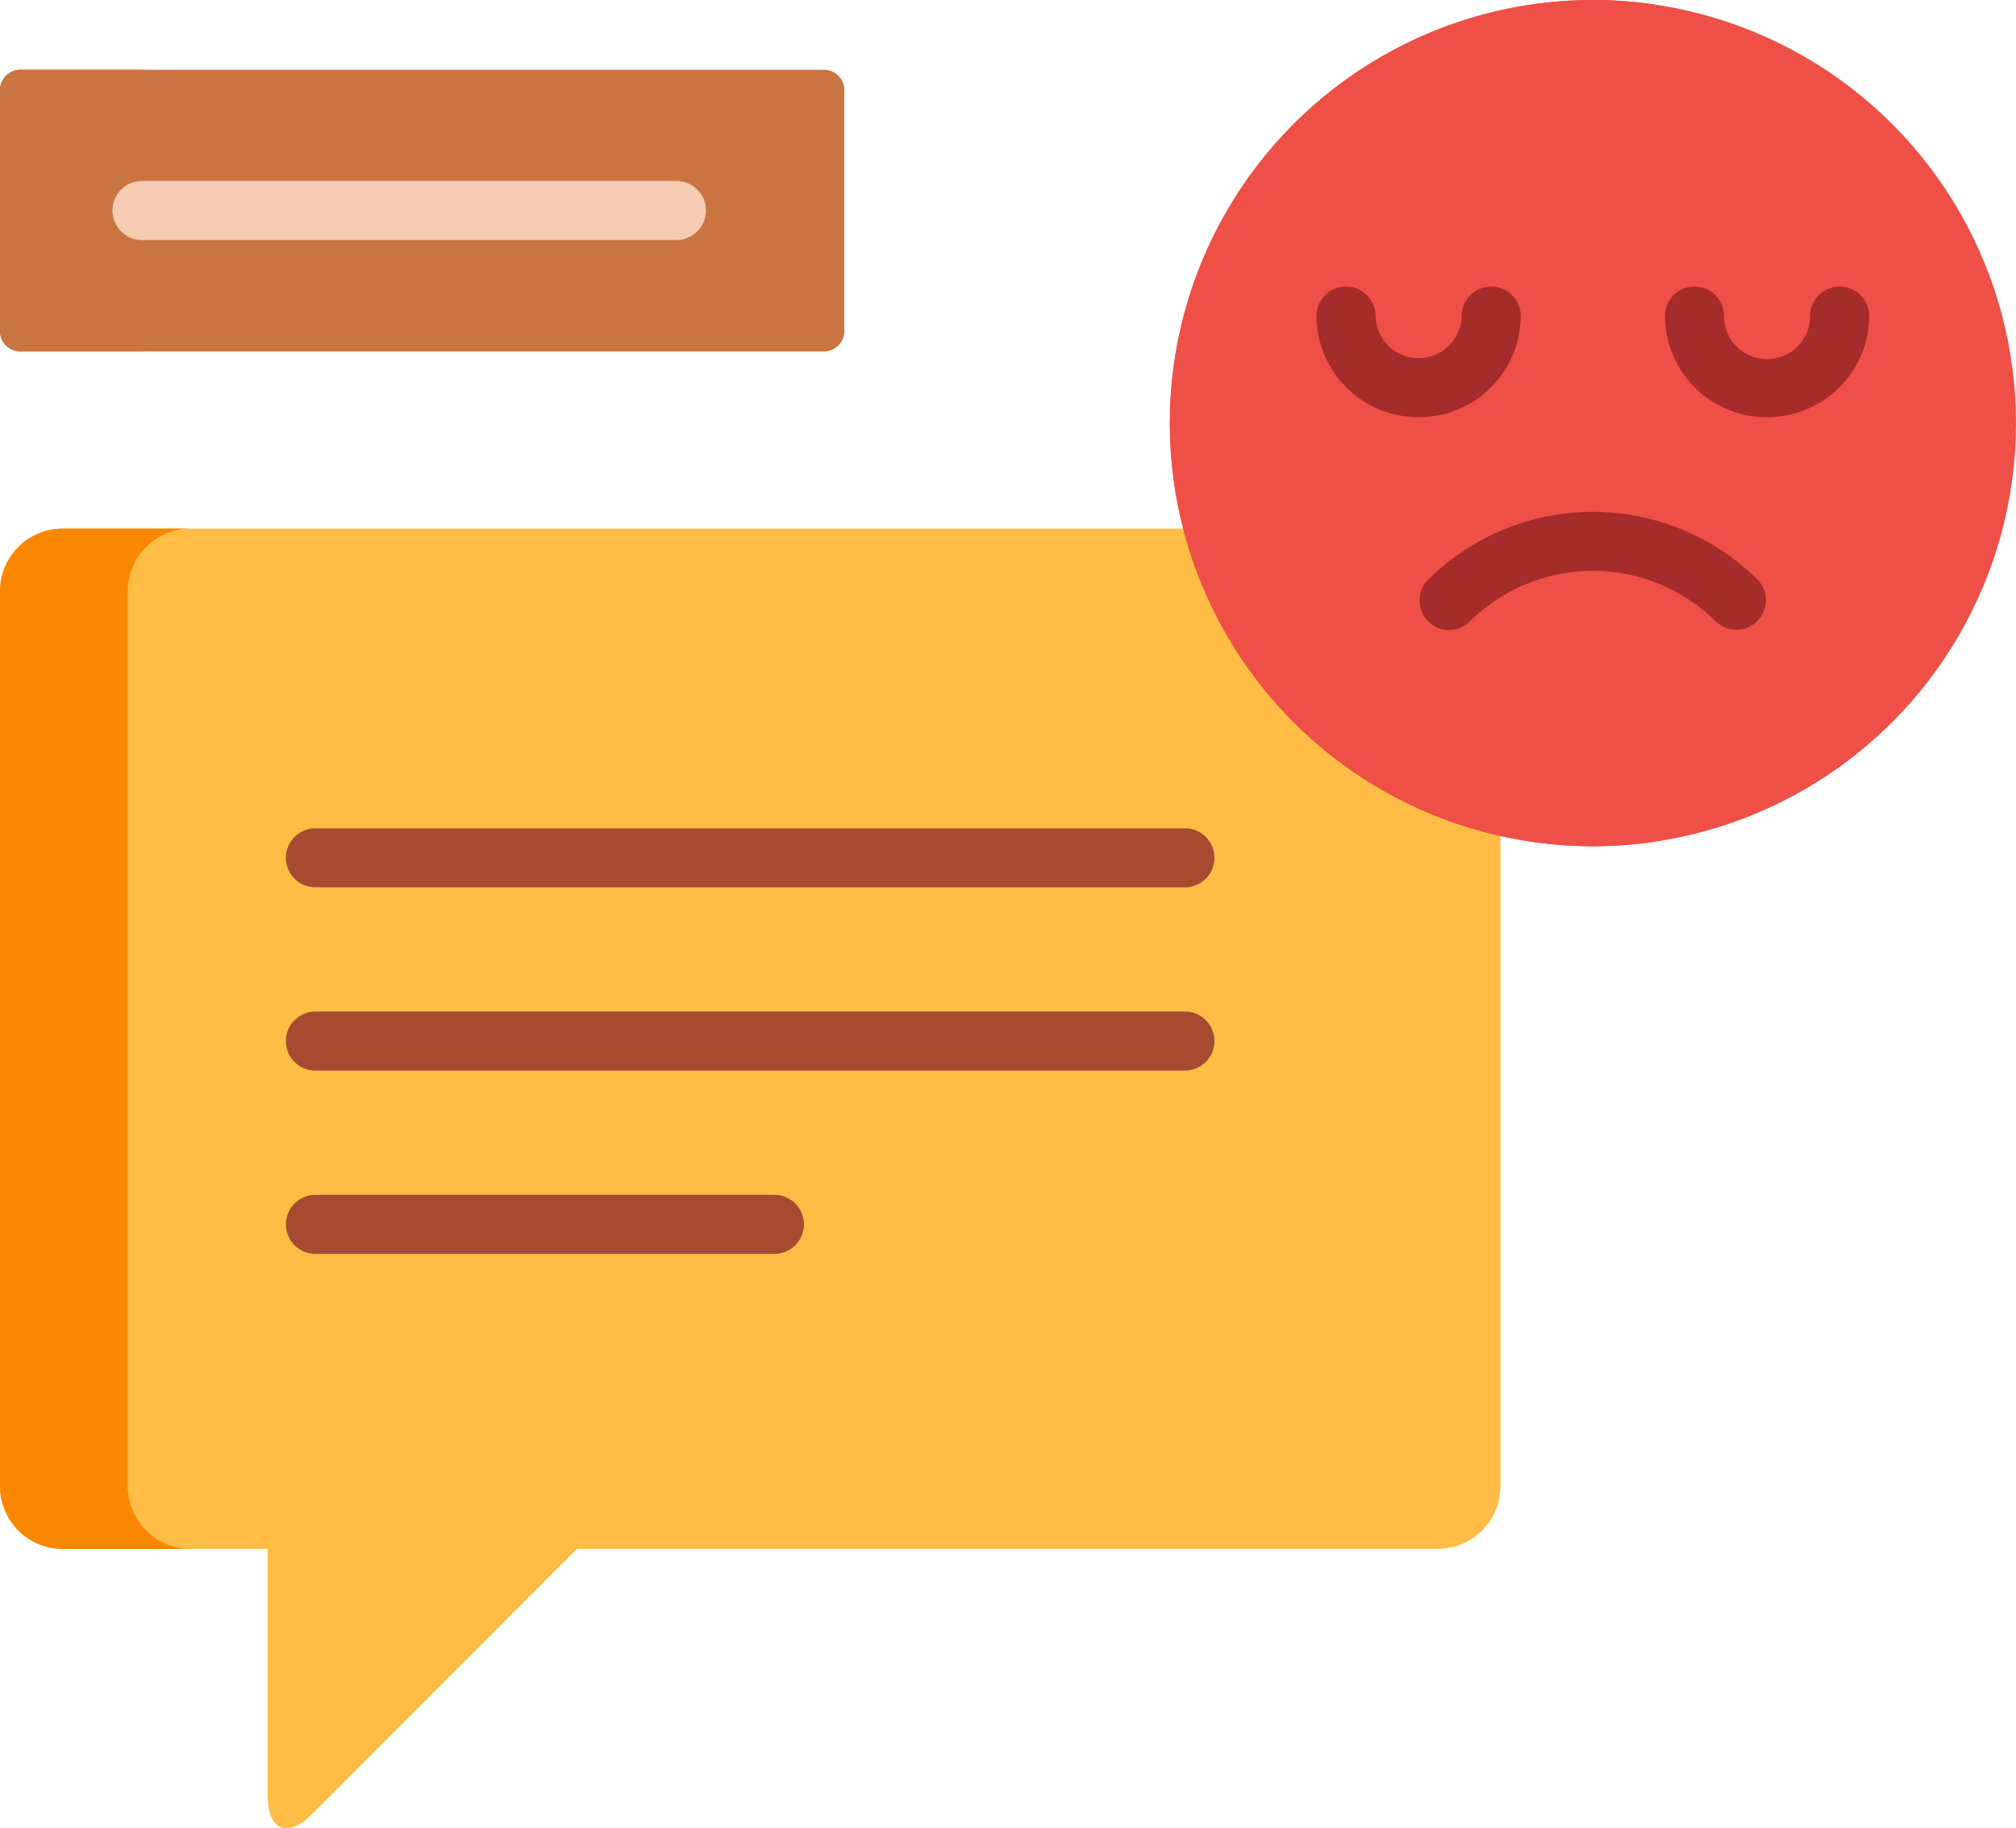 <svg xmlns="http://www.w3.org/2000/svg" width="85" height="77.088" viewBox="0 0 85 77.088">
  <g id="Grupo_1103422" data-name="Grupo 1103422" transform="translate(0 -23.829)">
    <path id="Trazado_913514" data-name="Trazado 913514" d="M50.051,158.085H2.635A2.645,2.645,0,0,0,0,160.724v37.743a2.645,2.645,0,0,0,2.635,2.639h8.653v10.415c0,1.451.839,1.8,1.864.773l11.174-11.188h36.3a2.646,2.646,0,0,0,2.636-2.639V170.878A17.736,17.736,0,0,1,50.051,158.085Z" transform="translate(0 -111.967)" fill="#ffbd45"/>
    <path id="Trazado_913515" data-name="Trazado 913515" d="M5.387,198.467V160.724a2.645,2.645,0,0,1,2.635-2.639H2.635A2.645,2.645,0,0,0,0,160.724v37.743a2.645,2.645,0,0,0,2.635,2.639H8.023A2.645,2.645,0,0,1,5.387,198.467Z" transform="translate(0 -111.967)" fill="#fa8701"/>
    <g id="Grupo_1103421" data-name="Grupo 1103421" transform="translate(12.055 58.753)">
      <path id="Trazado_913516" data-name="Trazado 913516" d="M110.518,236.682H73.859a1.245,1.245,0,1,1,0-2.49h36.659a1.245,1.245,0,0,1,0,2.49Z" transform="translate(-72.614 -234.192)" fill="#a64b30"/>
      <path id="Trazado_913517" data-name="Trazado 913517" d="M110.518,283.229H73.859a1.245,1.245,0,0,1,0-2.49h36.659a1.245,1.245,0,0,1,0,2.49Z" transform="translate(-72.614 -273.011)" fill="#a64b30"/>
      <path id="Trazado_913518" data-name="Trazado 913518" d="M93.209,329.781H73.859a1.245,1.245,0,1,1,0-2.49h19.35a1.245,1.245,0,1,1,0,2.49Z" transform="translate(-72.614 -311.835)" fill="#a64b30"/>
    </g>
    <path id="Trazado_913519" data-name="Trazado 913519" d="M0,52.565a.858.858,0,0,0,.855.855H34.744a.858.858,0,0,0,.855-.855V42.4a.858.858,0,0,0-.855-.855H.855A.858.858,0,0,0,0,42.4Z" transform="translate(0 -14.773)" fill="#ca7441"/>
    <path id="Trazado_913520" data-name="Trazado 913520" d="M5.362,52.565V48.558a1.243,1.243,0,0,1,0-2.153V42.4a.858.858,0,0,1,.855-.855H.855A.858.858,0,0,0,0,42.4V52.565a.858.858,0,0,0,.855.855H6.217A.857.857,0,0,1,5.362,52.565Z" transform="translate(0 -14.773)" fill="#ca7441"/>
    <path id="Trazado_913521" data-name="Trazado 913521" d="M52.335,72.3H29.8a1.245,1.245,0,1,1,0-2.49H52.335a1.245,1.245,0,1,1,0,2.49Z" transform="translate(-23.814 -38.351)" fill="#f6ccb3"/>
    <circle id="Elipse_11547" data-name="Elipse 11547" cx="17.841" cy="17.841" r="17.841" transform="translate(49.318 23.829)" fill="#ee4f47"/>
    <path id="Trazado_913522" data-name="Trazado 913522" d="M302.394,41.671a17.845,17.845,0,0,1,15.179-17.643,17.841,17.841,0,1,0,0,35.286A17.845,17.845,0,0,1,302.394,41.671Z" transform="translate(-247.751 -0.001)" fill="#ee4f47"/>
    <path id="Trazado_913523" data-name="Trazado 913523" d="M373.941,158.8a1.241,1.241,0,0,1-.877-.361,7.369,7.369,0,0,0-10.345,0,1.245,1.245,0,1,1-1.753-1.768,9.867,9.867,0,0,1,13.852,0,1.245,1.245,0,0,1-.877,2.129Z" transform="translate(-300.732 -108.419)" fill="#a62b2b"/>
    <path id="Trazado_913524" data-name="Trazado 913524" d="M338.655,102.115a4.29,4.29,0,0,1-4.306-4.265,1.245,1.245,0,0,1,2.49,0,1.816,1.816,0,0,0,3.631,0,1.245,1.245,0,0,1,2.49,0A4.29,4.29,0,0,1,338.655,102.115Z" transform="translate(-278.842 -60.694)" fill="#a62b2b"/>
    <path id="Trazado_913525" data-name="Trazado 913525" d="M427.15,102.115a4.29,4.29,0,0,1-4.306-4.265,1.245,1.245,0,0,1,2.49,0,1.816,1.816,0,0,0,3.632,0,1.245,1.245,0,0,1,2.49,0A4.29,4.29,0,0,1,427.15,102.115Z" transform="translate(-352.645 -60.694)" fill="#a62b2b"/>
  </g>
</svg>
